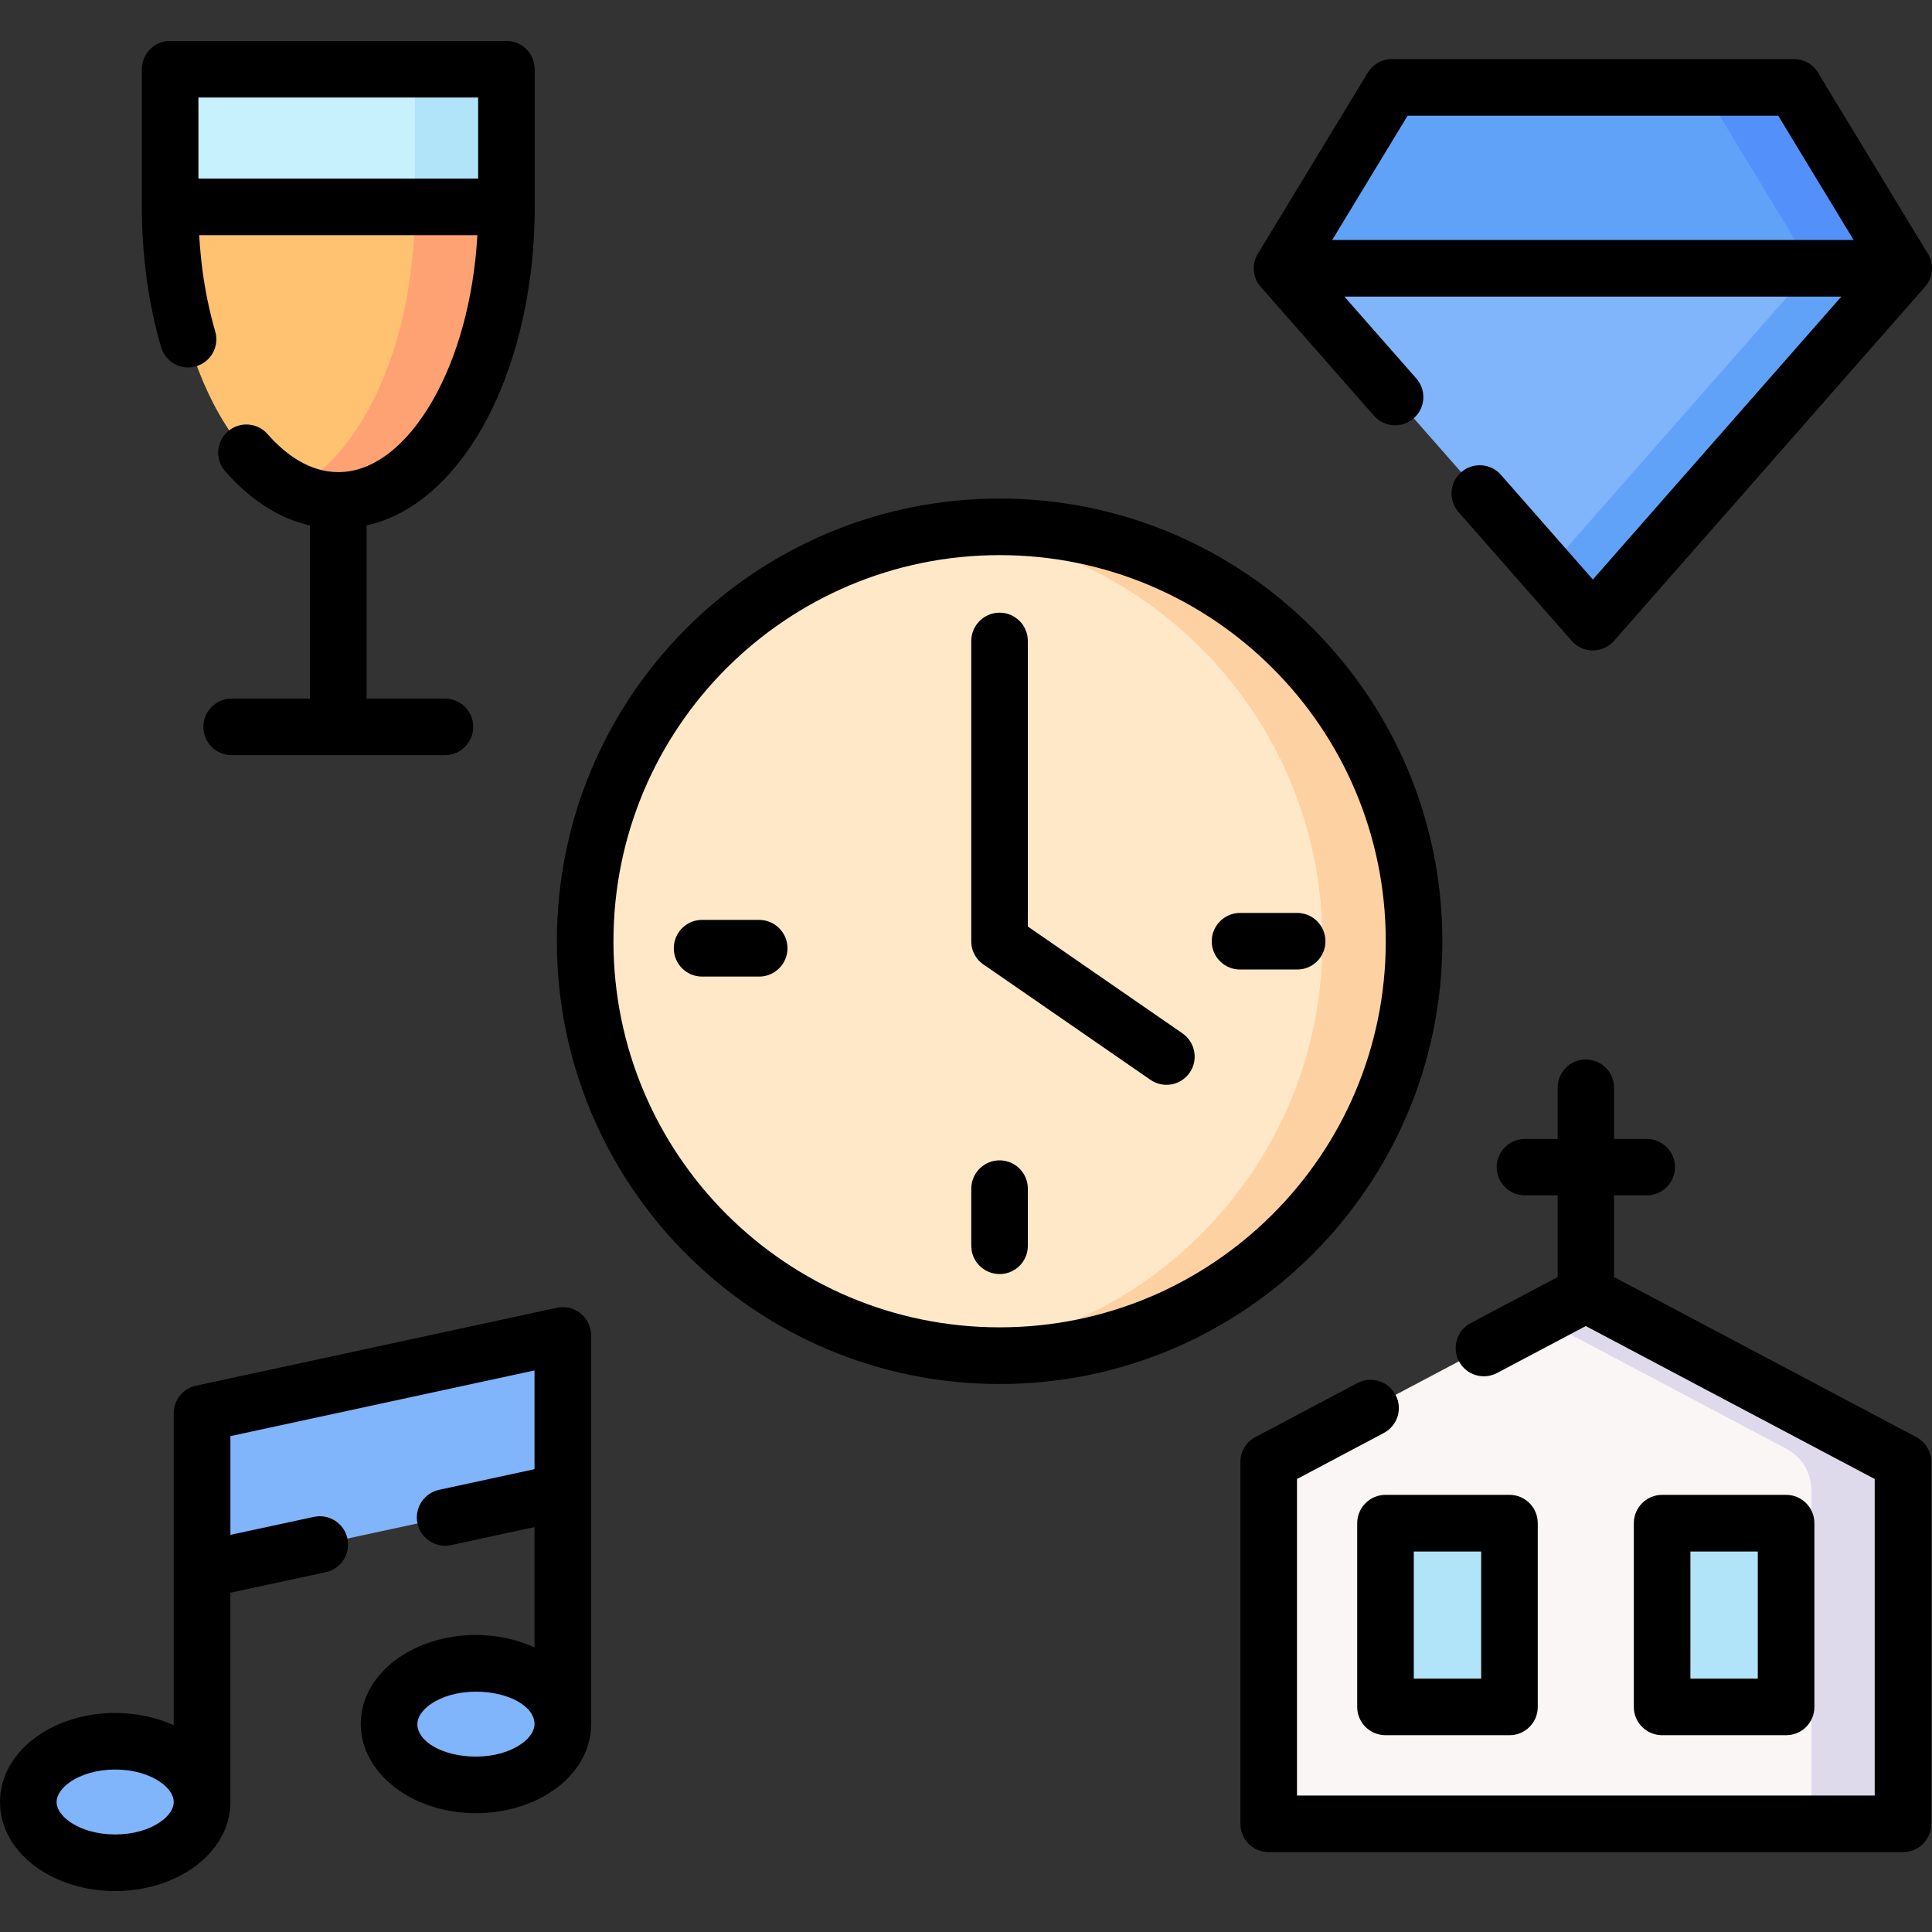 <svg id="Capa_1" enable-background="new 0 0 512 512" height="512" viewBox="0 0 512 512" width="512" xmlns="http://www.w3.org/2000/svg"><rect x="0" y="0" width="512" height="512" fill="#333333" stroke="none"/><g><g clip-rule="evenodd" fill-rule="evenodd"><path d="m264.908 359.269c60.494 0 109.818-49.324 109.818-109.817 0-60.494-49.324-109.848-109.818-109.848s-109.819 49.354-109.819 109.848c0 60.493 49.325 109.817 109.819 109.817z" fill="#ffe8c8"/><path d="m264.908 139.604c60.664 0 109.818 49.184 109.818 109.848 0 60.635-49.154 109.817-109.818 109.817-4.111 0-8.164-.226-12.133-.68 54.937-6.038 97.686-52.585 97.686-109.138 0-56.555-42.749-103.128-97.686-109.168 3.968-.423 8.022-.679 12.133-.679z" fill="#fed1a3"/><path d="m45.072 54.846 45.129 6.973 44.023-6.973v-28.716c0-4.28-3.487-7.769-7.767-7.769h-73.618c-4.253 0-7.767 3.488-7.767 7.769z" fill="#c7f1fd"/><path d="m134.225 54.846c0 42.947-19.956 77.786-44.562 77.786-24.634 0-44.591-34.839-44.591-77.786z" fill="#ffc271"/><path d="m134.225 54.846c0 42.947-19.956 77.786-44.562 77.786-4.224 0-8.278-1.021-12.133-2.92 18.709-9.241 32.429-39.262 32.429-74.866z" fill="#ffa273"/><path d="m109.959 54.846h24.266v-28.716c0-4.28-3.487-7.769-7.767-7.769h-24.266c4.252 0 7.767 3.488 7.767 7.769z" fill="#b1e4f9"/><path d="m376.597 23.153h91.081c5.755 0 9.128 2.296 11.793 6.662l25.059 41.303-80.875 8.447-83.909-8.447 25.059-41.303c2.777-4.564 6.576-6.662 11.792-6.662z" fill="#61a2f9"/><path d="m443.384 23.153h24.294c5.755 0 9.128 2.296 11.793 6.662l25.059 41.303h-24.266l-25.059-41.303c-2.665-4.366-6.038-6.662-11.821-6.662z" fill="#5490f9"/><path d="m427.254 159.051 77.275-87.933h-164.784l77.275 87.933c3.431 3.912 7.031 3.657 10.234 0z" fill="#80b4fb"/><path d="m427.254 159.051 77.275-87.933h-24.266l-70.274 79.968 7.03 7.965c3.432 3.912 7.032 3.657 10.235 0z" fill="#61a2f9"/><path d="m343.969 483.319c-5.839 0-7.768-2.608-7.768-7.738v-80.366c0-4.706 2.184-8.93 6.861-11.396l70.33-37.22c4.564-2.439 9.185-2.41 13.72 0l70.33 37.22c4.678 2.466 6.86 6.69 6.86 11.396v80.366c0 5.13-1.899 7.738-7.768 7.738z" fill="#faf6f5"/><path d="m408.119 349.377 5.273-2.777c4.564-2.439 9.185-2.41 13.72 0l70.33 37.22c4.678 2.466 6.86 6.69 6.86 11.396v80.366c0 5.13-1.899 7.738-7.768 7.738h-24.264c5.868 0 7.767-2.608 7.767-7.738v-80.366c0-4.706-2.183-8.93-6.86-11.396z" fill="#dedaeb"/><path d="m374.953 452.363h17.32c4.28 0 7.768-3.486 7.768-7.767v-33.166c0-4.281-3.487-7.768-7.768-7.768h-17.32c-4.281 0-7.768 3.486-7.768 7.768v33.167c0 4.28 3.487 7.766 7.768 7.766z" fill="#b1e4f9"/><path d="m53.548 416.05v-41.5l95.616-20.665v41.529z" fill="#80b4fb"/><path d="m126.118 440.798c12.728 0 23.046 7.2 23.046 16.1 0 8.901-10.318 16.104-23.046 16.104-12.7 0-23.019-7.202-23.019-16.104.001-8.9 10.319-16.1 23.019-16.1zm-95.588 20.636c12.7 0 23.019 7.23 23.019 16.13 0 8.872-10.319 16.102-23.019 16.102-12.728 0-23.018-7.229-23.018-16.102 0-8.9 10.29-16.13 23.018-16.13z" fill="#80b4fb"/><path d="m448.259 452.363h17.321c4.28 0 7.767-3.486 7.767-7.767v-33.166c0-4.281-3.487-7.768-7.767-7.768h-17.321c-4.28 0-7.767 3.486-7.767 7.768v33.167c.001 4.28 3.487 7.766 7.767 7.766z" fill="#b1e4f9"/></g><path d="m264.908 132.121c32.401 0 61.712 13.125 82.944 34.357 21.233 21.232 34.386 50.571 34.386 82.974 0 32.4-13.153 61.712-34.386 82.944-21.232 21.232-50.543 34.385-82.944 34.385s-61.741-13.152-82.974-34.385-34.357-50.544-34.357-82.944c0-32.402 13.125-61.742 34.357-82.974s50.572-34.357 82.974-34.357zm-78.864 126.685c-4.139 0-7.483-3.373-7.483-7.512s3.345-7.512 7.483-7.512h15.138c4.138 0 7.512 3.373 7.512 7.512s-3.373 7.512-7.512 7.512zm71.351 56.213c0-4.139 3.373-7.512 7.512-7.512s7.483 3.373 7.483 7.512v15.138c0 4.139-3.345 7.483-7.483 7.483-4.139 0-7.512-3.345-7.512-7.483zm190.581 129.832h17.859v-33.678h-17.859zm25.371 14.997h-32.855c-4.139 0-7.513-3.346-7.513-7.484v-48.701c0-4.139 3.373-7.512 7.513-7.512h32.855c4.139 0 7.484 3.373 7.484 7.512v48.701c0 4.138-3.345 7.484-7.484 7.484zm-98.678-14.997h17.859v-33.678h-17.859zm25.371 14.997h-32.855c-4.139 0-7.512-3.346-7.512-7.484v-48.701c0-4.139 3.374-7.512 7.512-7.512h32.855c4.139 0 7.483 3.373 7.483 7.512v48.701c.001 4.138-3.344 7.484-7.483 7.484zm36.37-158.01c4.139 0 7.484 3.346 7.484 7.455 0 4.139-3.345 7.484-7.484 7.484h-8.674v21.657l80.053 42.38c2.466 1.304 4.025 3.854 4.025 6.633v95.872c0 4.166-3.345 7.512-7.512 7.512h-168.101c-4.138 0-7.483-3.346-7.483-7.512v-95.872c0-3.062 1.814-5.698 4.451-6.86l26.562-14.06c3.657-1.928 8.192-.511 10.12 3.147 1.928 3.656.51 8.163-3.146 10.091l-22.99 12.188v83.882h153.105v-83.882l-76.567-40.536-23.528 12.444c-3.657 1.927-8.164.538-10.092-3.118s-.538-8.192 3.119-10.119l23.046-12.19v-21.657h-8.703c-4.111 0-7.456-3.346-7.456-7.484 0-4.109 3.345-7.455 7.456-7.455h8.703v-13.607c0-4.111 3.345-7.455 7.455-7.455 4.139 0 7.484 3.344 7.484 7.455v13.607zm-405.88 152.113c5.641 0 10.971 1.19 15.506 3.231v-82.632c0-3.656 2.665-6.804 6.265-7.399l94.936-20.494c4.706-1.248 9.411 2.296 9.411 7.229v103.014c0 7.031-3.798 13.211-9.95 17.52-5.386 3.77-12.671 6.095-20.58 6.095-16.839 0-30.503-10.573-30.503-23.614 0-7.029 3.798-13.209 9.95-17.518 5.386-3.742 12.671-6.094 20.552-6.094 5.669 0 10.998 1.219 15.534 3.287v-31.89l-22.111 4.79c-4.053.851-8.022-1.7-8.901-5.755-.878-4.053 1.702-8.021 5.727-8.9l25.286-5.472v-26.165l-80.592 17.403v26.165l22.111-4.762c4.025-.879 8.022 1.701 8.901 5.726.878 4.054-1.701 8.051-5.755 8.929l-25.257 5.444v55.476c0 7.002-3.827 13.181-9.978 17.491-5.386 3.77-12.671 6.095-20.552 6.095-7.909 0-15.166-2.324-20.552-6.095-6.18-4.311-9.978-10.49-9.978-17.492 0-7.03 3.798-13.21 9.977-17.52 5.387-3.769 12.644-6.093 20.553-6.093zm11.991 18.341c-2.948-2.068-7.172-3.345-11.991-3.345s-9.043 1.276-12.019 3.345c-2.154 1.502-3.515 3.402-3.515 5.272 0 1.843 1.36 3.742 3.515 5.244 2.976 2.069 7.201 3.345 12.019 3.345 4.819 0 9.043-1.275 11.991-3.345 2.183-1.502 3.515-3.401 3.515-5.244 0-1.87-1.332-3.77-3.515-5.272zm99.131-15.394c0-4.762-6.945-8.588-15.534-8.588-4.819 0-9.043 1.275-11.991 3.316-2.183 1.53-3.516 3.401-3.516 5.271 0 4.763 6.946 8.618 15.507 8.618 4.819 0 9.071-1.276 12.019-3.345 2.183-1.53 3.515-3.401 3.515-5.272zm244.867-321.206c-2.722-3.117-2.41-7.823.709-10.545 3.118-2.721 7.824-2.409 10.545.709l24.35 27.724 65.852-74.98h-131.704l19.078 21.715c2.722 3.118 2.41 7.823-.709 10.545-3.09 2.722-7.824 2.409-10.545-.709l-29.567-33.648c-2.721-2.664-3.033-6.803-.793-9.894l28.716-47.311c1.361-2.239 3.771-3.629 6.378-3.629h106.587c3.004 0 5.556 1.73 6.774 4.253l28.518 47c1.871 2.722 1.729 6.491-.567 9.1l-82.349 93.745c-2.948 3.431-8.278 3.487-11.283.057zm84.731-105.027h-98.225l-19.985 32.94h138.194zm-344.537 16.669v-21.487h-74.129v21.487zm-89.125 7.512v-36.485c0-4.139 3.345-7.512 7.484-7.512h89.153c4.139 0 7.484 3.373 7.484 7.512v36.484c0 22.792-5.358 43.57-14.032 58.707-7.824 13.665-18.426 22.99-30.531 25.712v45.866h20.751c4.139 0 7.512 3.345 7.512 7.483 0 4.168-3.374 7.513-7.512 7.513h-56.497c-4.139 0-7.512-3.345-7.512-7.513 0-4.139 3.374-7.483 7.512-7.483h20.75v-45.866c-2.977-.681-5.868-1.758-8.646-3.203-5.017-2.608-9.666-6.406-13.834-11.169-2.721-3.118-2.409-7.824.709-10.546 3.09-2.722 7.824-2.409 10.545.709 4.79 5.472 11.169 10.064 18.738 10.064 9.411 0 18.284-7.259 25.002-18.993 6.52-11.367 10.857-26.647 11.849-43.798h-73.73c.199 3.288.51 6.492.907 9.582.765 5.613 1.899 10.941 3.345 15.931 1.163 3.94-1.134 8.108-5.102 9.242-3.941 1.162-8.108-1.134-9.242-5.104-1.672-5.698-2.948-11.764-3.827-18.085-.822-6.208-1.276-12.614-1.276-19.048zm291.045 202.089c-4.139 0-7.512-3.346-7.512-7.483 0-4.139 3.374-7.514 7.512-7.514h15.138c4.139 0 7.484 3.375 7.484 7.514 0 4.138-3.345 7.483-7.484 7.483zm-71.238-87.055c0-4.139 3.373-7.513 7.512-7.513s7.483 3.374 7.483 7.513v75.66l40.991 28.319c3.373 2.353 4.252 7.001 1.899 10.403-2.353 3.401-7.002 4.252-10.404 1.898l-43.74-30.218c-2.24-1.305-3.742-3.713-3.742-6.491v-79.571zm79.855 7.201c-18.51-18.512-44.08-29.964-72.342-29.964-28.263 0-53.833 11.452-72.372 29.964-18.511 18.511-29.963 44.108-29.963 72.371 0 28.262 11.452 53.831 29.963 72.343 18.539 18.511 44.108 29.963 72.372 29.963 28.262 0 53.832-11.452 72.342-29.963 18.54-18.512 29.992-44.081 29.992-72.343 0-28.263-11.452-53.86-29.992-72.371z"/></g></svg>